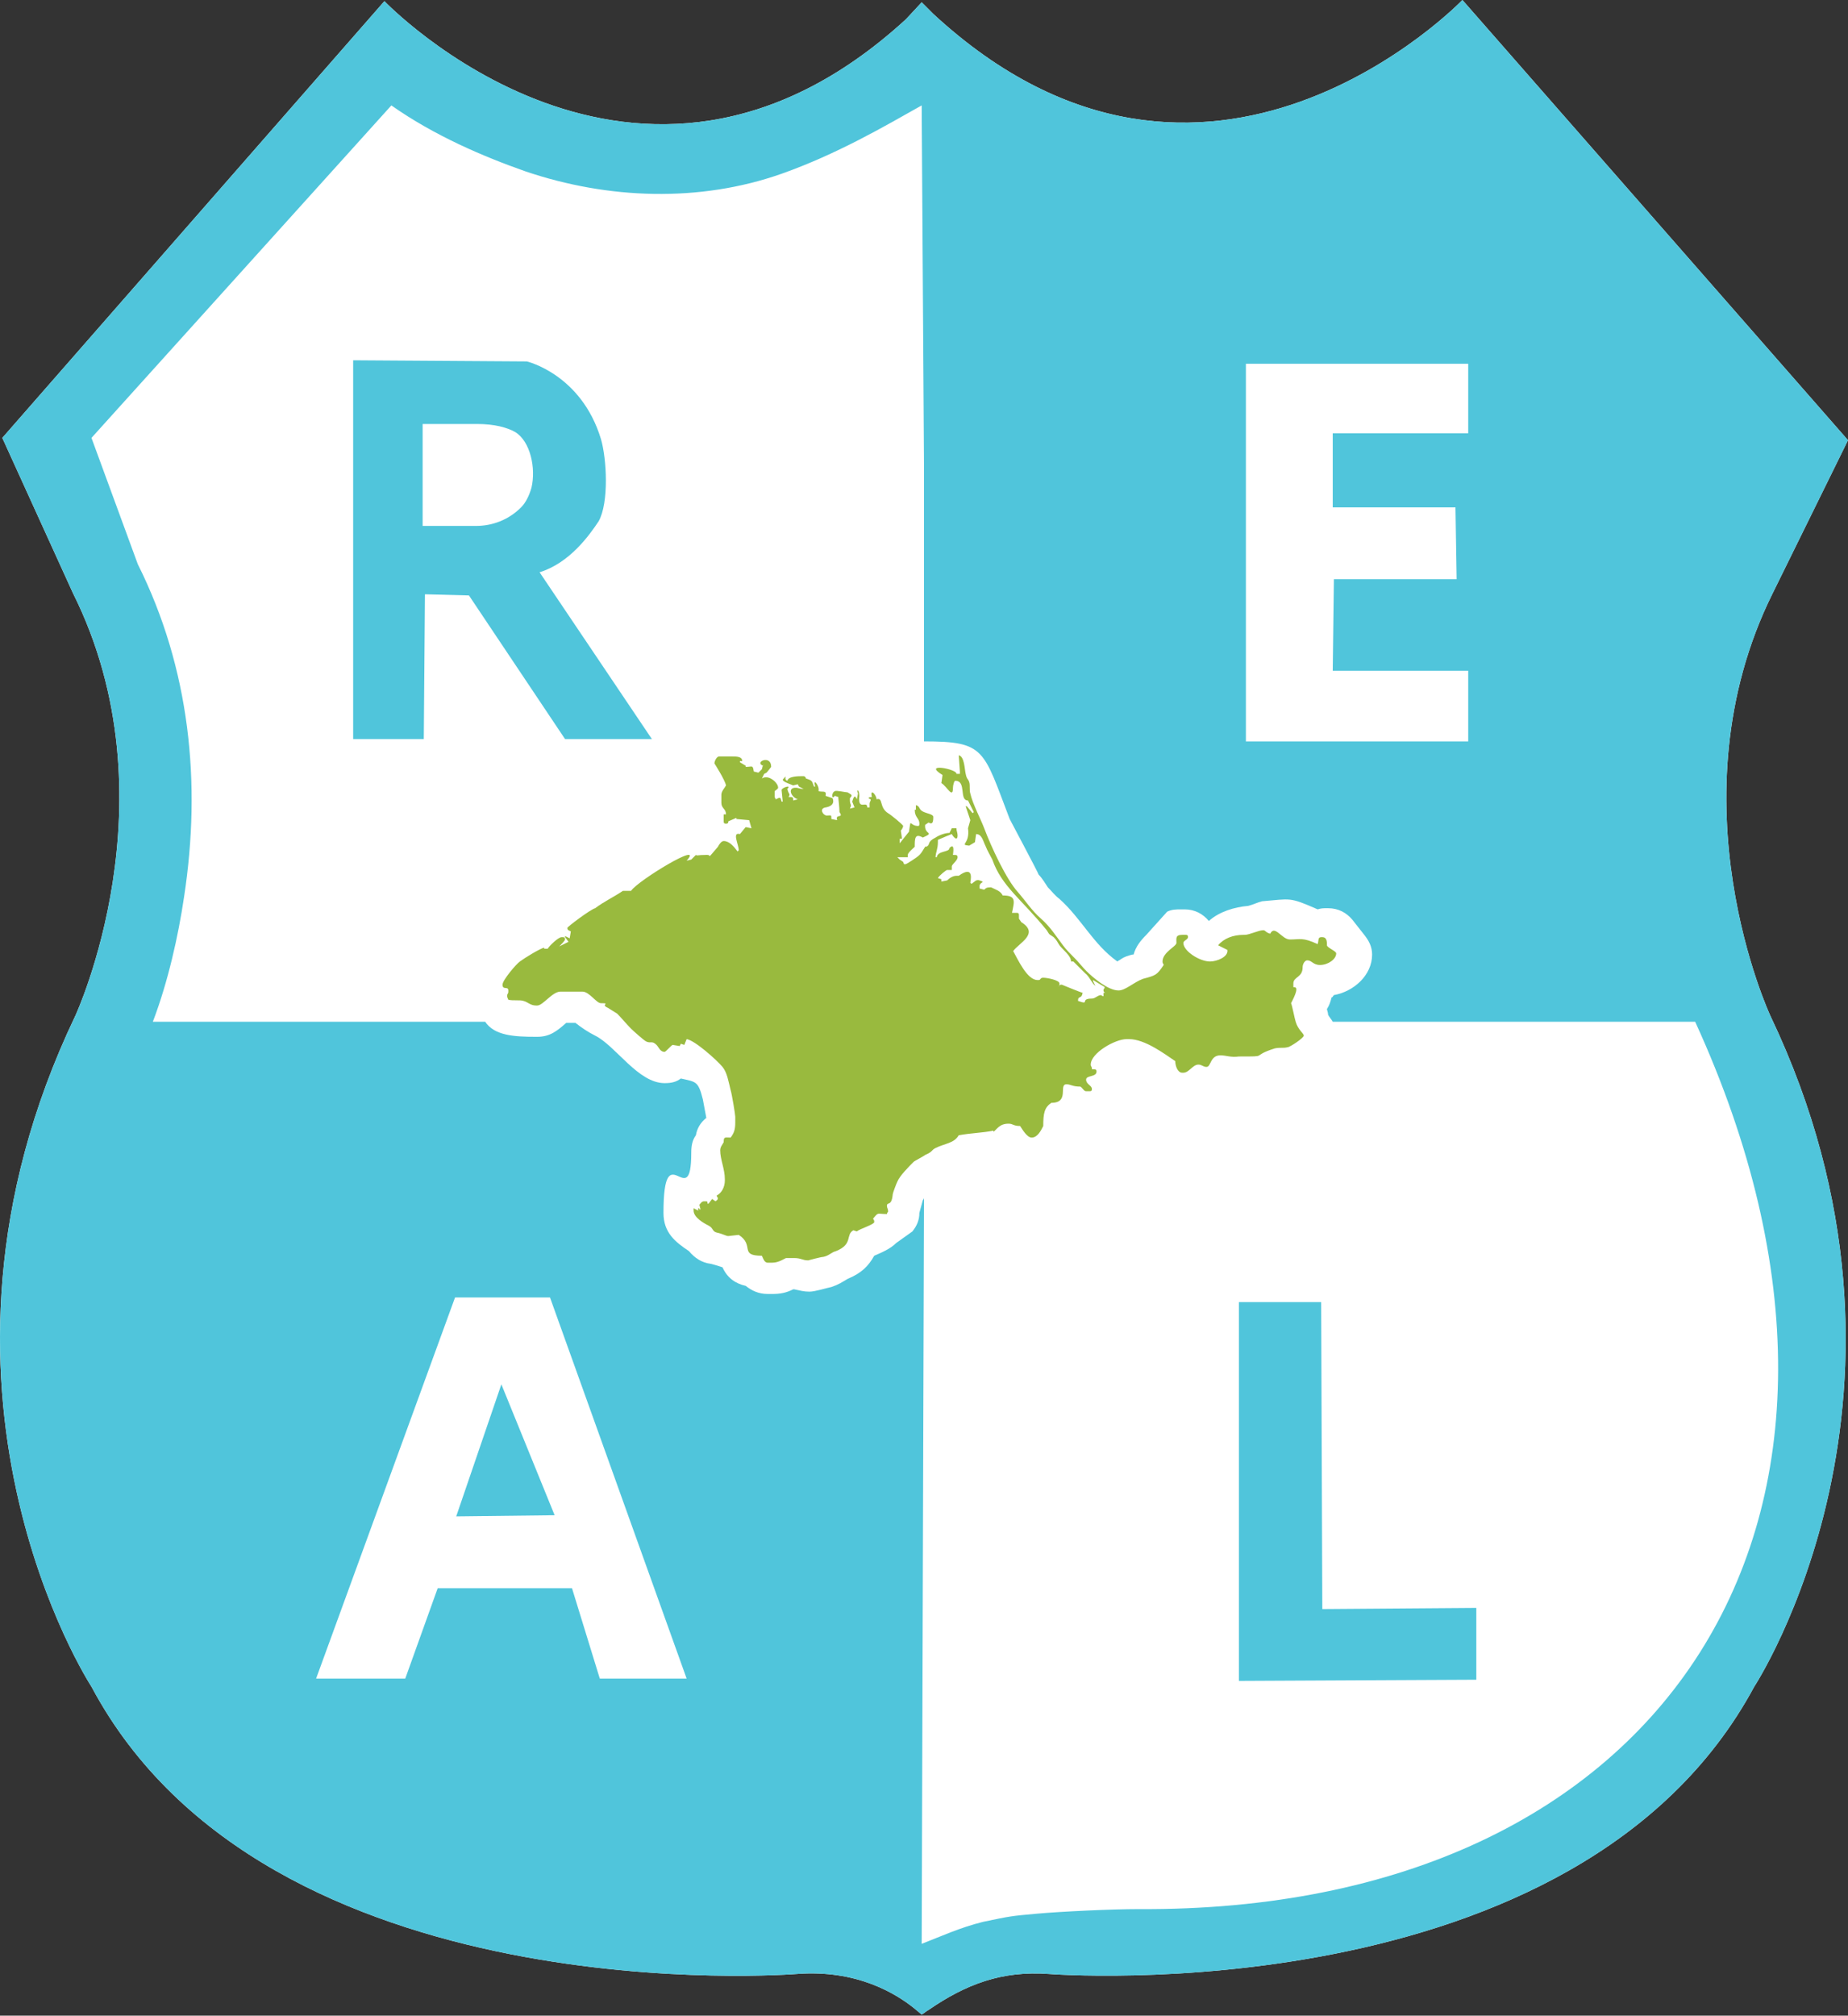 <?xml version="1.0" encoding="utf-8"?>
<!-- Generator: Adobe Illustrator 22.0.1, SVG Export Plug-In . SVG Version: 6.00 Build 0)  -->
<svg version="1.1" id="Layer_1" xmlns="http://www.w3.org/2000/svg" xmlns:xlink="http://www.w3.org/1999/xlink" x="0px" y="0px"
	 viewBox="0 0 159.6 174" style="enable-background:new 0 0 159.6 174;" xml:space="preserve">
<rect x="0" y="0" width="159.6" height="174" fill="#333333" stroke="none"/>
<style type="text/css">
	.st0{fill-rule:evenodd;clip-rule:evenodd;fill:#FFFFFF;}
	.st1{fill-rule:evenodd;clip-rule:evenodd;fill:#50C5DB;}
	.st2{fill-rule:evenodd;clip-rule:evenodd;fill:#99BA3E;}
</style>
<g>
	<path class="st0" d="M33.2,0.1c0,0,21.8,22.8,45,1.6c0,0,0,0,0.1-0.1l0,0l1.3-1.4l0,0c0,0,0.1,0.1,0.1,0.1l0.8,0.8l0,0l0,0
		c0,0,0,0,0.1,0.1C104.2,23,126.3,0,126.3,0l33.3,38l-6.5,13.2c-8.9,17.9-0.2,36.5-0.2,36.5c15.4,32.3-1.4,57.9-1.4,57.9
		c-15.3,28.4-60.9,24.8-60.9,24.8c-4.1-0.3-7.2,0.9-10.4,3.1c-0.2,0.1-0.4,0.3-0.6,0.4l-0.6-0.5c-1.6-1.3-5-3.4-10.2-3
		c0,0-45.7,3.7-60.9-24.8c0,0-16.8-25.7-1.4-57.9c0,0,8.7-18.7-0.2-36.5L0.2,37.8L33.2,0.1L33.2,0.1z"/>
	<path class="st1" d="M33.2,0.1c0,0,21.8,22.8,45,1.6c0,0,0,0,0.1-0.1l0,0l1.3-1.4l0,0c0,0,0.1,0.1,0.1,0.1l0.8,0.8l0,0l0,0
		c0,0,0,0,0.1,0.1C104.2,23,126.3,0,126.3,0l33.3,38l-6.5,13.2c-8.9,17.9-0.2,36.5-0.2,36.5c15.4,32.3-1.4,57.9-1.4,57.9
		c-15.3,28.4-60.9,24.8-60.9,24.8c-4.1-0.3-7.2,0.9-10.4,3.1c-0.2,0.1-0.4,0.3-0.6,0.4l-0.6-0.5c-1.6-1.3-5-3.4-10.2-3
		c0,0-45.7,3.7-60.9-24.8c0,0-16.8-25.7-1.4-57.9c0,0,8.7-18.7-0.2-36.5L0.2,37.8L33.2,0.1L33.2,0.1z M107.6,31.4h19.2v6h-11.7v6.4
		h10.6l0.1,6.2h-10.6l-0.1,7.9h11.7V64h-19.2V31.4L107.6,31.4z M49.4,137.1l-11.6,0l-2.8,7.8h-7.7l12-32.9h8.2l11.8,32.9h-7.5
		L49.4,137.1L49.4,137.1z M47.9,130.8l-4.6-11.3l-3.9,11.4L47.9,130.8L47.9,130.8z M98.3,164.8c-2.2,0-6.6,0.2-8.8,0.4
		c-2.2,0.2-2.2,0.2-4.6,0.7c-2,0.5-3.5,1.2-5.3,1.9l0.2-64.4c0,0.1-0.1,0.2-0.1,0.2c-0.1,0.4-0.2,0.7-0.3,1.1c0,0.6-0.2,1.1-0.6,1.6
		l-1.4,1c-0.5,0.5-1.2,0.8-1.9,1.1c-0.5,0.9-1.1,1.5-2.3,2c-0.5,0.3-0.8,0.5-1.4,0.7c-0.5,0.1-1.4,0.4-1.9,0.4
		c-0.5,0-0.8-0.1-1.3-0.2h-0.1c-0.6,0.3-1.1,0.4-1.8,0.4h-0.4c-0.8,0-1.4-0.3-1.9-0.7c-0.9-0.2-1.6-0.7-2-1.6
		c-0.3-0.1-0.6-0.2-1-0.3c-0.8-0.1-1.4-0.5-1.9-1.1c-1.2-0.8-2.2-1.6-2.2-3.3c0-7,2.4,0.2,2.4-5.2c0-0.6,0.1-1.1,0.4-1.5
		c0.1-0.6,0.4-1.1,0.9-1.5c-0.1-0.5-0.2-1.1-0.3-1.6c-0.4-1.6-0.6-1.5-1.9-1.8c-0.4,0.3-0.8,0.4-1.4,0.4c-2.3,0-4.2-3.2-6-4.1
		c-0.6-0.3-1.2-0.7-1.7-1.1h-0.8c-0.8,0.7-1.4,1.2-2.5,1.2h-0.1c-1.9,0-3.6-0.1-4.4-1.3H13.2c1.3-3.4,2.2-7.4,2.7-10.8
		c1.5-9.8,0.5-19.7-4-28.7L7.9,37.8L33.8,9.1c3.7,2.6,7.9,4.4,11.6,5.7c7.1,2.4,15,2.7,22.1,0.2c4.8-1.7,8.9-4.1,12.1-5.9l0.2,31.2
		c0-1.4,0-2.7,0-3.9v27.6c5.3,0,5.1,0.7,7.4,6.7c0.1,0.2,2.5,4.7,2.5,4.8c0.3,0.3,0.6,0.8,0.8,1.1c0.3,0.3,0.6,0.7,1,1
		c1.9,1.7,2.9,3.9,5,5.4c0.1-0.1,0.2-0.1,0.3-0.2c0.3-0.2,0.6-0.3,1-0.4c0,0,0,0,0.1,0c0.2-0.7,0.6-1.2,1.1-1.7l1.8-2
		c0.4-0.2,0.8-0.2,1.2-0.2h0.3c0.9,0,1.6,0.4,2.1,1c0.9-0.8,2.2-1.2,3.4-1.3c0.4-0.1,0.8-0.3,1.2-0.4c2.5-0.2,2.3-0.4,4.8,0.7
		c0.3-0.1,0.5-0.1,0.8-0.1h0.1c0.9,0,1.6,0.4,2.1,1l1.1,1.4c0.3,0.4,0.6,0.9,0.6,1.6c0,1.8-1.6,3.2-3.3,3.5
		c-0.1,0.1-0.1,0.2-0.2,0.2c-0.1,0.4-0.2,0.7-0.4,1c0,0.1,0.1,0.3,0.1,0.5c0.1,0.2,0.3,0.4,0.4,0.6h31.3
		C166,131,143.9,165.1,98.3,164.8L98.3,164.8z"/>
	<polygon class="st1" points="107,112.4 114.1,112.4 114.2,138.9 127.5,138.8 127.5,145 107,145.1 107,112.4 	"/>
	<path class="st2" d="M72.1,68.7l0.3,0.1l0,0.1c0,0,0.1,0.8,0.1,1.2c0.4,0.6-0.4,0.1-0.2,0.7l-0.5-0.1c0-0.4,0-0.3-0.4-0.3
		c-0.3,0-0.7-0.6-0.1-0.7c0,0,0.9-0.1,0.6-0.8l-0.6-0.2c0.1-0.5-0.2-0.3-0.6-0.4v-0.2c0-0.3-0.5-1-0.3-0.2l-0.1,0
		c-0.2-0.5-0.1-0.5-0.7-0.7c0-0.1-0.1-0.2-0.2-0.2c-0.5,0-1.3,0-1.4,0.4c-0.4-0.1,0.1-0.7-0.4-0.1c0,0.2,0.7,0.4,0.9,0.5l0.4-0.1
		l0.1,0.2l0.4,0.2c-0.4,0-0.4-0.1-0.7-0.1c-0.7,0-0.4,0.8,0.2,1l-0.4,0.1c0-0.3,0-0.3-0.4-0.3c0.2-0.3,0-0.2-0.1-0.7
		c0.4-0.4-0.5-0.1-0.5,0.1l0.1,1l-0.1,0c-0.1-0.4-0.1-0.4-0.5-0.2l-0.1-0.2l0-0.5c0.1-0.1,0.3-0.2,0.3-0.3c0-0.4-0.6-0.9-1-0.9
		c-0.2,0-0.2,0-0.4,0.1l0.2-0.4l0.2-0.1c0.1-0.1,0.4-0.5,0.4-0.5c0-1.1-1.5-0.4-0.7-0.1V66l-0.1,0.4l-0.3,0.3l-0.4-0.1
		c-0.1-0.6-0.1-0.4-0.7-0.4l0-0.1l-0.5-0.3v-0.1h0.2c0-0.4-0.5-0.4-0.9-0.4h-1.1c-0.2,0-0.4,0.4-0.4,0.6c0,0,0.9,1.4,1,1.9
		c-0.1,0.2-0.4,0.5-0.4,0.8v0.7c0,0.5,0.4,0.5,0.4,1h-0.2v0.6c0,0.2,0.1,0.2,0.2,0.2c0.2,0,0.2-0.1,0.2-0.2l0.7-0.3v0.1l1.1,0.1
		l0.2,0.7l-0.5-0.1L63.9,72c-0.7-0.2-0.1,0.9-0.1,1.4l-0.1,0.1c-0.3-0.4-0.7-0.9-1.2-0.9c-0.2,0-0.4,0.3-0.5,0.5l-0.6,0.7l-0.1,0.1
		c-0.1-0.1-0.1-0.1-0.3-0.1c-0.8,0-0.8,0.1-0.9,0l-0.4,0.4l-0.4,0.1c1.6-1.8-4.2,1.7-4.8,2.6h-0.7c-0.9,0.6-1.6,0.9-2.4,1.5
		C51,78.5,49,80,49,80.1c0,0.2,0.1,0.2,0.3,0.3L49.2,81l-0.4-0.2l0,0.1l0.3,0.4l-0.8,0.4c0.1-0.1,0.5-0.5,0.5-0.6
		c0-0.2-0.1-0.2-0.2-0.2h-0.1c-0.3,0-1.1,0.8-1.2,1h-0.3v-0.1c-0.4,0.1-1.7,0.9-2.1,1.2c-0.3,0.2-1.5,1.6-1.5,2
		c0,0.5,0.5,0.1,0.5,0.5v0.1c0,0.2-0.1,0.2-0.1,0.3c0,0.3,0,0.1,0.1,0.4c0.4,0.1,1,0,1.3,0.1c0.4,0.1,0.6,0.4,1.1,0.4h0.1
		c0.5,0,1.3-1.2,2-1.2h1.9c0.6,0,1.2,1,1.6,1c0.9,0-0.1,0.1,0.6,0.4c0.3,0.2,0.5,0.3,0.8,0.5c0.4,0.4,0.8,0.9,1.2,1.3
		c0.2,0.2,1.1,1,1.3,1.1c0.4,0.2,0.5-0.1,0.9,0.3c0.2,0.2,0.3,0.6,0.7,0.6c0.1,0,0.6-0.6,0.7-0.6l0.6,0.1l0.1-0.2l0.3,0.1l0.2-0.5
		c0.7,0.1,2.6,1.8,3.1,2.4c0.4,0.5,0.5,1.2,0.7,2c0.1,0.3,0.4,2.1,0.4,2.3v0.5c0,0.6-0.1,0.9-0.4,1.3c-0.5,0-0.6-0.1-0.6,0.4
		c-0.1,0.2-0.3,0.4-0.3,0.7c0,0.8,0.4,1.6,0.4,2.5v0.1c0,0.6-0.3,1.1-0.7,1.3c0,0.1,0.1,0.2,0.1,0.2c0,0.2-0.1,0.2-0.2,0.3l-0.3-0.2
		l-0.3,0.4h-0.1c0-0.2,0-0.2-0.2-0.2h-0.1c-0.2,0-0.3,0.2-0.4,0.3l0.1,0.4h-0.1v-0.1h-0.1l0,0.2l-0.4-0.2v0.2c0,0.6,0.9,1.1,1.3,1.3
		c0.4,0.2,0.3,0.5,0.7,0.6c0.5,0.1,0.8,0.3,1,0.3l0.9-0.1c1.4,0.9,0,1.8,2,1.8c0.1,0.2,0.2,0.6,0.5,0.6h0.4c0.6,0,1.1-0.4,1.2-0.4
		h0.7c0.6,0,0.7,0.2,1.2,0.2c0,0,1.1-0.3,1.3-0.3c0.5-0.1,0.7-0.4,1.1-0.5c1.5-0.6,0.8-1.4,1.5-1.8l0.3,0.1c0.2-0.2,1.5-0.6,1.5-0.8
		c0-0.2,0-0.1-0.1-0.3c0.5-0.6,0.3-0.4,1.2-0.4c0-0.1,0.1-0.2,0.1-0.2c0-0.3-0.1-0.3-0.1-0.5c0-0.4,0.4,0.1,0.5-1
		c0-0.1,0.3-0.9,0.4-1.1c0.2-0.5,1-1.3,1.4-1.7c0.1-0.1,0.9-0.5,1-0.6c0.7-0.3,0.5-0.4,0.9-0.6c0.8-0.4,1.6-0.4,2-1.1
		c1.1-0.2,2-0.2,3-0.4l0,0.1c0.3-0.2,0.5-0.7,1.3-0.7c0.4,0,0.4,0.2,1,0.2c0.2,0.3,0.6,1,1,1c0.5,0,0.8-0.6,1-1c0-1.1,0.1-1.6,0.7-2
		c1.6,0,0.6-1.6,1.3-1.6c0.4,0,0.5,0.2,1.2,0.2c0.2,0.1,0.3,0.4,0.5,0.4h0.3c0.2,0,0.2-0.1,0.2-0.2c0-0.3-0.5-0.4-0.5-0.8
		c0-0.4,0.9-0.2,0.9-0.7c0-0.2-0.1-0.2-0.4-0.2c0-0.3-0.1-0.2-0.1-0.4c0-1,2.1-2.2,3.1-2.2h0.2c1.4,0,3.1,1.3,4,1.9
		c0,0.4,0.2,1,0.6,1h0.1c0.5,0,0.8-0.7,1.3-0.7c0.3,0,0.4,0.2,0.7,0.2c0.4,0,0.3-1,1.2-1c0.5,0,0.9,0.2,1.6,0.1c2.7,0,0.9,0,3.1-0.7
		c0.5-0.1,0.7,0,1.1-0.1c0.2,0,1.4-0.8,1.4-1c0-0.2-0.5-0.5-0.7-1.2c-0.1-0.3-0.3-1.4-0.4-1.6c0.9-1.7,0.2-1.3,0.2-1.4v-0.3
		c0-0.6,0.8-0.5,0.8-1.4c0-0.3,0.2-0.6,0.4-0.6c0.4,0,0.5,0.4,1.1,0.4c0.7,0,1.4-0.5,1.4-1c0-0.2-0.8-0.5-0.8-0.7
		c0-0.3,0-0.7-0.4-0.7h-0.1c-0.3,0-0.2,0.3-0.3,0.6c-1.3-0.6-1.5-0.4-2.4-0.4c-0.7,0-1.3-1.3-1.7-0.5c-0.4-0.1-0.4-0.3-0.6-0.3
		c-0.4,0-1.2,0.4-1.6,0.4h-0.1c-0.9,0-1.7,0.3-2.2,0.9L106,82c0.1,0.6-0.9,1-1.5,1c-0.9,0-2.3-0.9-2.3-1.6c0-0.2,0.4-0.3,0.4-0.5
		c0-0.2-0.1-0.2-0.2-0.2h-0.3c-0.6,0-0.5,0.3-0.5,0.7c0,0.3-1.2,0.8-1.2,1.6c0,0.2,0.1,0.2,0.1,0.3c-0.6,0.9-0.7,0.9-1.8,1.2
		c-0.8,0.3-1.5,1-2.1,1c-0.9,0-2.2-1.1-2.8-1.7c-0.3-0.3-0.6-0.7-1-1.1c-0.4-0.4-0.7-0.7-1-1.1c-0.6-0.8-1.1-1.6-1.9-2.3
		c-0.8-0.7-1.3-1.5-2-2.3c-1-1.1-2.3-3.9-2.9-5.5c-0.3-0.8-1-2.1-1.2-3c-0.1-0.3,0-0.7-0.1-1c-0.1-0.3-0.2-0.2-0.3-0.7
		c-0.1-0.4-0.1-1.5-0.6-1.6l0.1,1.4v0.2h-0.3c0.1-0.4-3-1-1.2,0.1l-0.1,0.7c0.5,0.3,1,1.4,1,0.4c0-0.2,0.1-0.6,0.2-0.6
		c1,0,0.3,1.7,1.1,1.7l0.5,1l-0.1,0.1l-0.5-0.6l-0.1,0l0.4,1.2l-0.2,0.7c0.2,1.4-0.8,1.4,0.1,1.5l0.5-0.3l0.1-0.7
		c0.5,0,0.6,0.6,0.8,1c0.2,0.5,0.4,0.8,0.6,1.2c0.8,2.3,2.5,3.4,4.7,6.1c0.3,0.5,0.2,0.3,0.6,0.6c0.3,0.3,0.3,0.4,0.5,0.7
		c0.3,0.4,1,0.9,1,1.4h0.2c0,0,0.9,0.9,1,1c0.4,0.3,0.6,0.9,0.9,1.1l-0.2-0.4l0-0.1l1,0.6c0,0.2-0.1,0.1-0.1,0.3
		c0,0.2,0.3,0.2,0,0.2v0.3c-0.1,0-0.2-0.1-0.2-0.1c-0.3,0-0.5,0.3-0.8,0.3c-1.1,0-0.1,0.6-1.2,0.2c0-0.5,0.3-0.1,0.4-0.7
		c-0.1,0-1.8-0.7-1.8-0.7c-0.4,0-0.2,0.4-0.2-0.1c0-0.3-1.1-0.5-1.4-0.5c-0.3,0-0.2,0.2-0.4,0.2h-0.1c-0.9,0-1.7-1.8-2.1-2.5
		c0.5-0.7,2.3-1.5,0.7-2.5L88,79.3V79c0-0.2-0.1-0.2-0.2-0.2l-0.4,0c0.2-1,0.4-1.5-0.8-1.5c-0.2-0.4-0.6-0.5-1-0.7
		c-0.3,0-0.4,0-0.6,0.2l-0.4-0.1v-0.2c0-0.4,0.6-0.3,0-0.5c-0.3-0.1-0.4,0.1-0.7,0.3l-0.1-0.1c0-0.1,0.4-1.6-1-0.6h-0.2
		c-0.3,0-0.6,0.2-0.8,0.4l-0.5,0.1l0-0.2l-0.3-0.1c0.1-0.2,0.7-0.7,0.8-0.7h0.4v-0.3c0-0.2,0.5-0.5,0.5-0.8c0-0.2-0.1-0.2-0.4-0.2
		c0-0.1,0.2-1.1-0.3-0.6C82,73.6,81,73.4,80.9,74h-0.1c0-0.4,0.2-0.7,0.2-1.3l0-0.2l0.7-0.3l0.5-0.2c0.1,0.2,0.5,0.7,0.5,0.1
		c0-0.2-0.1-0.4-0.1-0.6l-0.4,0l-0.2,0.4c-0.4,0-0.9,0.2-1.2,0.4c-0.8,0.4-0.4,0.6-0.8,0.8c-0.1-0.2-0.3,0.5-0.7,0.8
		c-0.1,0.1-1,0.7-1.1,0.7c-0.2,0-0.1,0-0.2-0.2l-0.3-0.2l-0.2-0.2l0.9,0v-0.2c0-0.2,0.5-0.6,0.6-0.7c0-0.7,0-1.2,0.7-0.8
		c1.1-0.5,0.1-0.2,0.2-1.1l0.3-0.2c0.3,0.2,0.4,0,0.4-0.4v-0.1c0-0.2-0.6-0.3-0.8-0.4c-0.5-0.2-0.3-0.5-0.7-0.6v0.4h-0.1
		c0,0.7,0.4,0.7,0.4,1.2c0,0.1,0,0.2-0.1,0.2c-0.8,0-0.6-0.8-0.8,0.5l-0.8,1v-0.4l0.2,0l-0.1-0.7c0.1-0.1,0.2-0.3,0.2-0.4
		c0-0.1-1.1-1-1.3-1.1c-0.8-0.5-0.4-1.4-1-1.2c0-0.4-0.6-1-0.4-0.2c-0.3,0-0.4,0.1-0.1,0.2c0,0.2-0.1,0.2-0.1,0.4v0.3h-0.2
		c0-0.6-0.7,0.2-0.7-0.7l0-0.1c0.1-0.7-0.3-0.9-0.1-0.4l-0.1,0.5c-0.2-0.5-0.3-0.1-0.4,0.2l0.2,0.5l-0.4,0.1c0.2-0.4,0-0.3,0-0.7
		l0-0.2c0.3-0.3,0.1-0.3-0.2-0.5c-0.2,0-1-0.2-1.1-0.1C71.8,68.4,71.8,69.1,72.1,68.7L72.1,68.7z"/>
	<path class="st1" d="M30.4,31.1l15.1,0.1c0,0,4.7,1.1,6.4,6.7c0.5,1.7,0.7,5.5-0.2,7.1c-0.8,1.2-2.5,3.6-5.1,4.4l9.7,14.4h-7.5
		l-8.3-12.4l-3.8-0.1l-0.1,12.5l-6.1,0V31.1L30.4,31.1z M36.5,36.6v8.8l4.6,0c1.4,0,2.8-0.5,3.9-1.6c0.4-0.4,0.7-1,0.9-1.7
		c0.4-1.7-0.1-4-1.4-4.8c-0.7-0.4-1.8-0.7-3.3-0.7L36.5,36.6L36.5,36.6z"/>
</g>
</svg>
